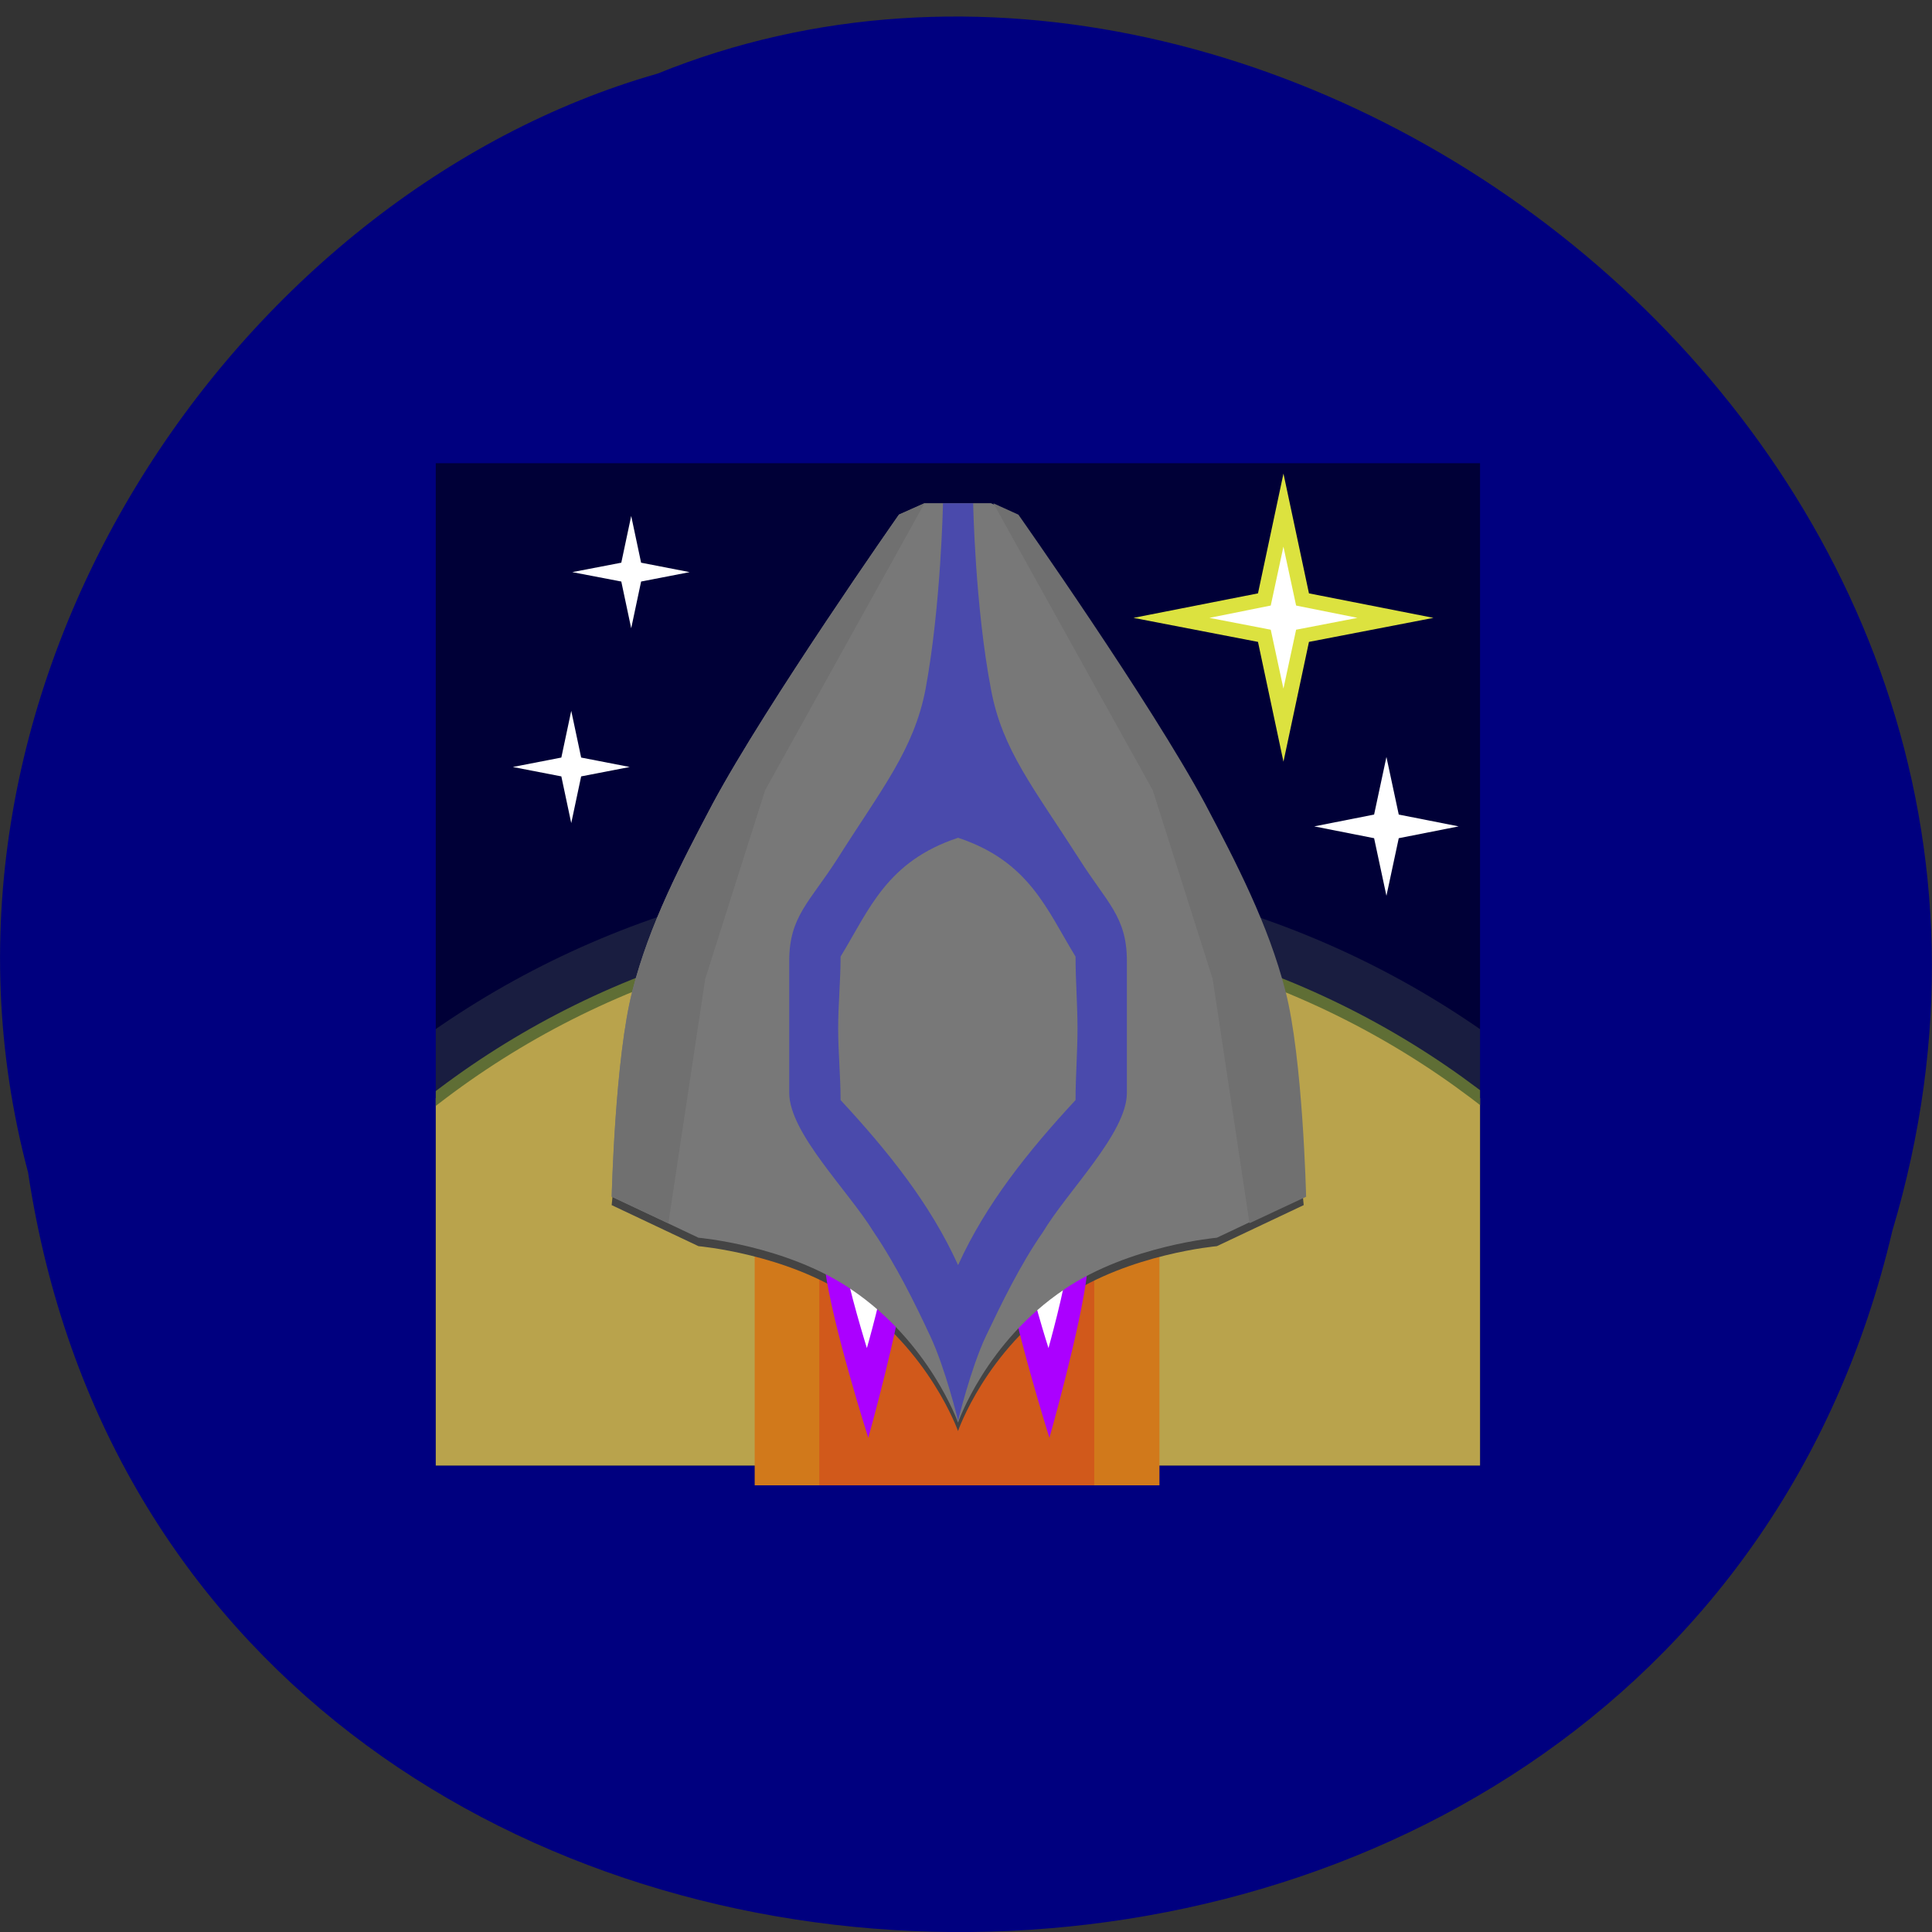 <svg xmlns="http://www.w3.org/2000/svg" viewBox="0 0 256 256"><rect x="0" y="0" width="256" height="256" fill="#333333" stroke="none"/><defs><clipPath id="0"><path d="m 57.742 114 h 138.37 v 80.19 h -138.37"/></clipPath><clipPath id="1"><path d="m 57.742 122 h 138.37 v 72.19 h -138.37"/></clipPath><clipPath id="2"><path d="m 57.742 113 h 138.37 v 81.19 h -138.37"/></clipPath></defs><path d="m 3.742 155.5 c 19.809 130.75 217.19 134.62 247.01 7.566 c 30.75 -102.94 -80.48 -187.05 -163.63 -153.31 c -55.68 15.871 -100.62 81.12 -83.38 145.68" fill="#00007f"/><path d="m 57.742 61.38 h 138.37 v 132.82 h -138.37" fill="#000037"/><g clip-path="url(#0)"><path d="m 245.18 228.43 c 0 62.75 -52.945 113.57 -118.25 113.57 c -65.31 0 -118.32 -50.816 -118.32 -113.57 c 0 -62.691 53.01 -113.5 118.32 -113.5 c 65.31 0 118.25 50.813 118.25 113.5" fill="#4e5a53" fill-opacity="0.325"/></g><g clip-path="url(#1)"><path d="m 237.61 228.46 c 0 58.695 -49.563 106.26 -110.69 106.26 c -61.12 0 -110.68 -47.566 -110.68 -106.26 c 0 -58.695 49.563 -106.26 110.68 -106.26 c 61.13 0 110.69 47.566 110.69 106.26" fill="#b9a34c"/></g><g clip-path="url(#2)"><path d="m 664.32 113.97 c 0 98.64 -79.96 178.57 -178.57 178.57 c -98.61 0 -178.57 -79.938 -178.57 -178.57 c 0 -98.64 79.96 -178.57 178.57 -178.57 c 98.61 0 178.57 79.938 178.57 178.57" transform="matrix(0.62 0 0 0.595 -174.16 160.64)" fill="none" stroke="#5f6e35" stroke-width="2.584"/></g><path d="m 100 163.31 h 53.633 v 33.504 h -53.633" fill="#d1791b"/><path d="m 108.56 163.31 h 36.434 v 33.504 h -36.434" fill="#d1591b"/><path d="m 189.94 81.87 l -16.496 3.184 l -3.379 15.875 l -3.375 -15.875 l -16.496 -3.184 l 16.496 -3.246 l 3.375 -15.871 l 3.379 15.871" fill="#dce23f"/><g fill="#fff"><path d="m 179.87 81.87 l -8.129 1.57 l -1.68 7.805 l -1.68 -7.805 l -8.125 -1.57 l 8.125 -1.633 l 1.68 -7.805 l 1.68 7.805"/><path d="m 193.28 109.5 l -7.938 1.566 l -1.633 7.633 l -1.633 -7.633 l -7.934 -1.566 l 7.934 -1.566 l 1.633 -7.633 l 1.633 7.633"/><path d="m 91.38 75.81 l -6.43 1.246 l -1.313 6.191 l -1.313 -6.191 l -6.496 -1.246 l 6.496 -1.25 l 1.313 -6.191 l 1.313 6.191"/><path d="m 83.44 101.63 l -6.434 1.246 l -1.313 6.191 l -1.313 -6.191 l -6.43 -1.246 l 6.43 -1.25 l 1.313 -6.191 l 1.313 6.191"/></g><path d="m 141.05 171.94 c 8.625 -5.809 20.19 -6.816 20.19 -6.816 l 11.508 -5.441 l -2.691 -27.313 l -10.688 -24.75 l -24.688 -38.32 l -3.375 -1.504 h -8.816 l -3.375 1.504 l -24.688 38.32 l -10.625 24.75 l -2.754 27.313 l 11.504 5.441 c 0 0 11.633 1.01 20.2 6.816 c 10.43 7.01 14.191 17.68 14.191 17.68 c 0 0 3.68 -10.688 14.13 -17.68" fill="#444"/><path d="m 109.31 160.16 c -0.434 1.68 -0.258 6.254 0 7.938 c 0.945 7.375 5.742 22.43 5.742 22.43 c 0 0 4.129 -14.75 4.945 -21.934 c 0.191 -1.809 0.688 -6.563 0 -8.32 c -0.559 -1.441 -3.809 -3.809 -3.809 -3.809 h -4 c 0 0 -2.559 2.43 -2.879 3.68" fill="#ab00ff"/><path d="m 111.81 162.56 c -0.191 0.883 -0.129 3.25 0 4.195 c 0.559 3.871 3.055 11.871 3.055 11.871 c 0 0 2.258 -7.809 2.625 -11.633 c 0.129 -1.01 0.367 -3.504 0 -4.434 c -0.258 -0.75 -2 -2 -2 -2 h -2.129 c 0 0 -1.375 1.25 -1.566 2" fill="#fff"/><path d="m 133.31 160.16 c -0.434 1.68 -0.258 6.254 0 7.938 c 1.01 7.375 5.742 22.43 5.742 22.43 c 0 0 4.191 -14.75 5.01 -21.934 c 0.195 -1.809 0.691 -6.563 0 -8.32 c -0.559 -1.441 -3.871 -3.809 -3.871 -3.809 h -4 c 0 0 -2.559 2.43 -2.879 3.68" fill="#ab00ff"/><path d="m 135.87 162.56 c -0.254 0.883 -0.129 3.25 0 4.195 c 0.496 3.871 3.059 11.871 3.059 11.871 c 0 0 2.191 -7.809 2.621 -11.633 c 0.066 -1.01 0.371 -3.504 0 -4.434 c -0.32 -0.75 -2.063 -2 -2.063 -2 h -2.129 c 0 0 -1.375 1.25 -1.504 2" fill="#fff"/><path d="m 141.05 170.82 c 8.625 -5.809 20.19 -6.816 20.19 -6.816 l 11.508 -5.441 c 0 0 -0.371 -18.43 -2.691 -27.313 c -2.254 -8.688 -6.43 -16.813 -10.688 -24.75 c -7.117 -13.375 -24.688 -38.32 -24.688 -38.32 l -3.375 -1.504 h -8.816 l -3.375 1.504 c 0 0 -17.504 24.945 -24.688 38.32 c -4.195 7.938 -8.371 16 -10.625 24.75 c -2.32 8.883 -2.754 27.313 -2.754 27.313 l 11.504 5.441 c 0 0 11.633 1.01 20.2 6.816 c 10.43 7.01 14.191 17.68 14.191 17.68 c 0 0 3.68 -10.688 14.13 -17.68" fill="#787878"/><path d="m 124.95 66.69 c 0 0 -0.258 13.57 -2.32 24.688 c -1.57 8 -5.746 13.06 -11.68 22.434 c -3.68 5.742 -6.371 7.633 -6.371 13.504 v 17.504 c 0 5.313 7.875 13.01 11.188 18.43 c 2.941 4.32 5.504 9.508 7.504 13.809 c 2 4.258 3.68 11.184 3.68 11.184 c 0 0 1.68 -6.941 3.68 -11.184 c 2.063 -4.32 4.559 -9.504 7.566 -13.809 c 3.25 -5.438 11.121 -13.12 11.121 -18.43 v -17.504 c 0 -5.871 -2.688 -7.746 -6.32 -13.504 c -6 -9.375 -10.191 -14.434 -11.68 -22.434 c -2.129 -11.12 -2.367 -24.688 -2.367 -24.688 m -2 44.32 c 9.438 3.121 11.742 9.504 15.566 15.746 c 0 3.184 0.258 6.367 0.258 9.504 c 0 3.184 -0.258 6.367 -0.258 9.504 c -6.254 6.75 -11.871 13.742 -15.566 21.871 c -3.68 -8.129 -9.313 -15.12 -15.57 -21.871 c 0 -3.121 -0.32 -6.32 -0.32 -9.504 c 0 -3.121 0.32 -6.32 0.32 -9.504 c 3.809 -6.258 6.129 -12.625 15.57 -15.746" fill="#0200ff" fill-opacity="0.384"/><g fill="#707070"><path d="m 122.5 66.69 l -3.375 1.504 c 0 0 -17.504 24.945 -24.688 38.32 c -4.195 7.938 -8.434 16 -10.625 24.754 c -2.32 8.879 -2.754 27.309 -2.754 27.309 l 7.504 3.504 l 4.883 -32.367 l 7.934 -24.992"/><path d="m 131.63 66.69 l 3.313 1.504 c 0 0 17.566 24.945 24.75 38.32 c 4.191 7.938 8.367 16 10.625 24.754 c 2.32 8.879 2.75 27.309 2.75 27.309 l -7.504 3.504 l -4.879 -32.367 l -7.934 -24.992"/></g></svg>